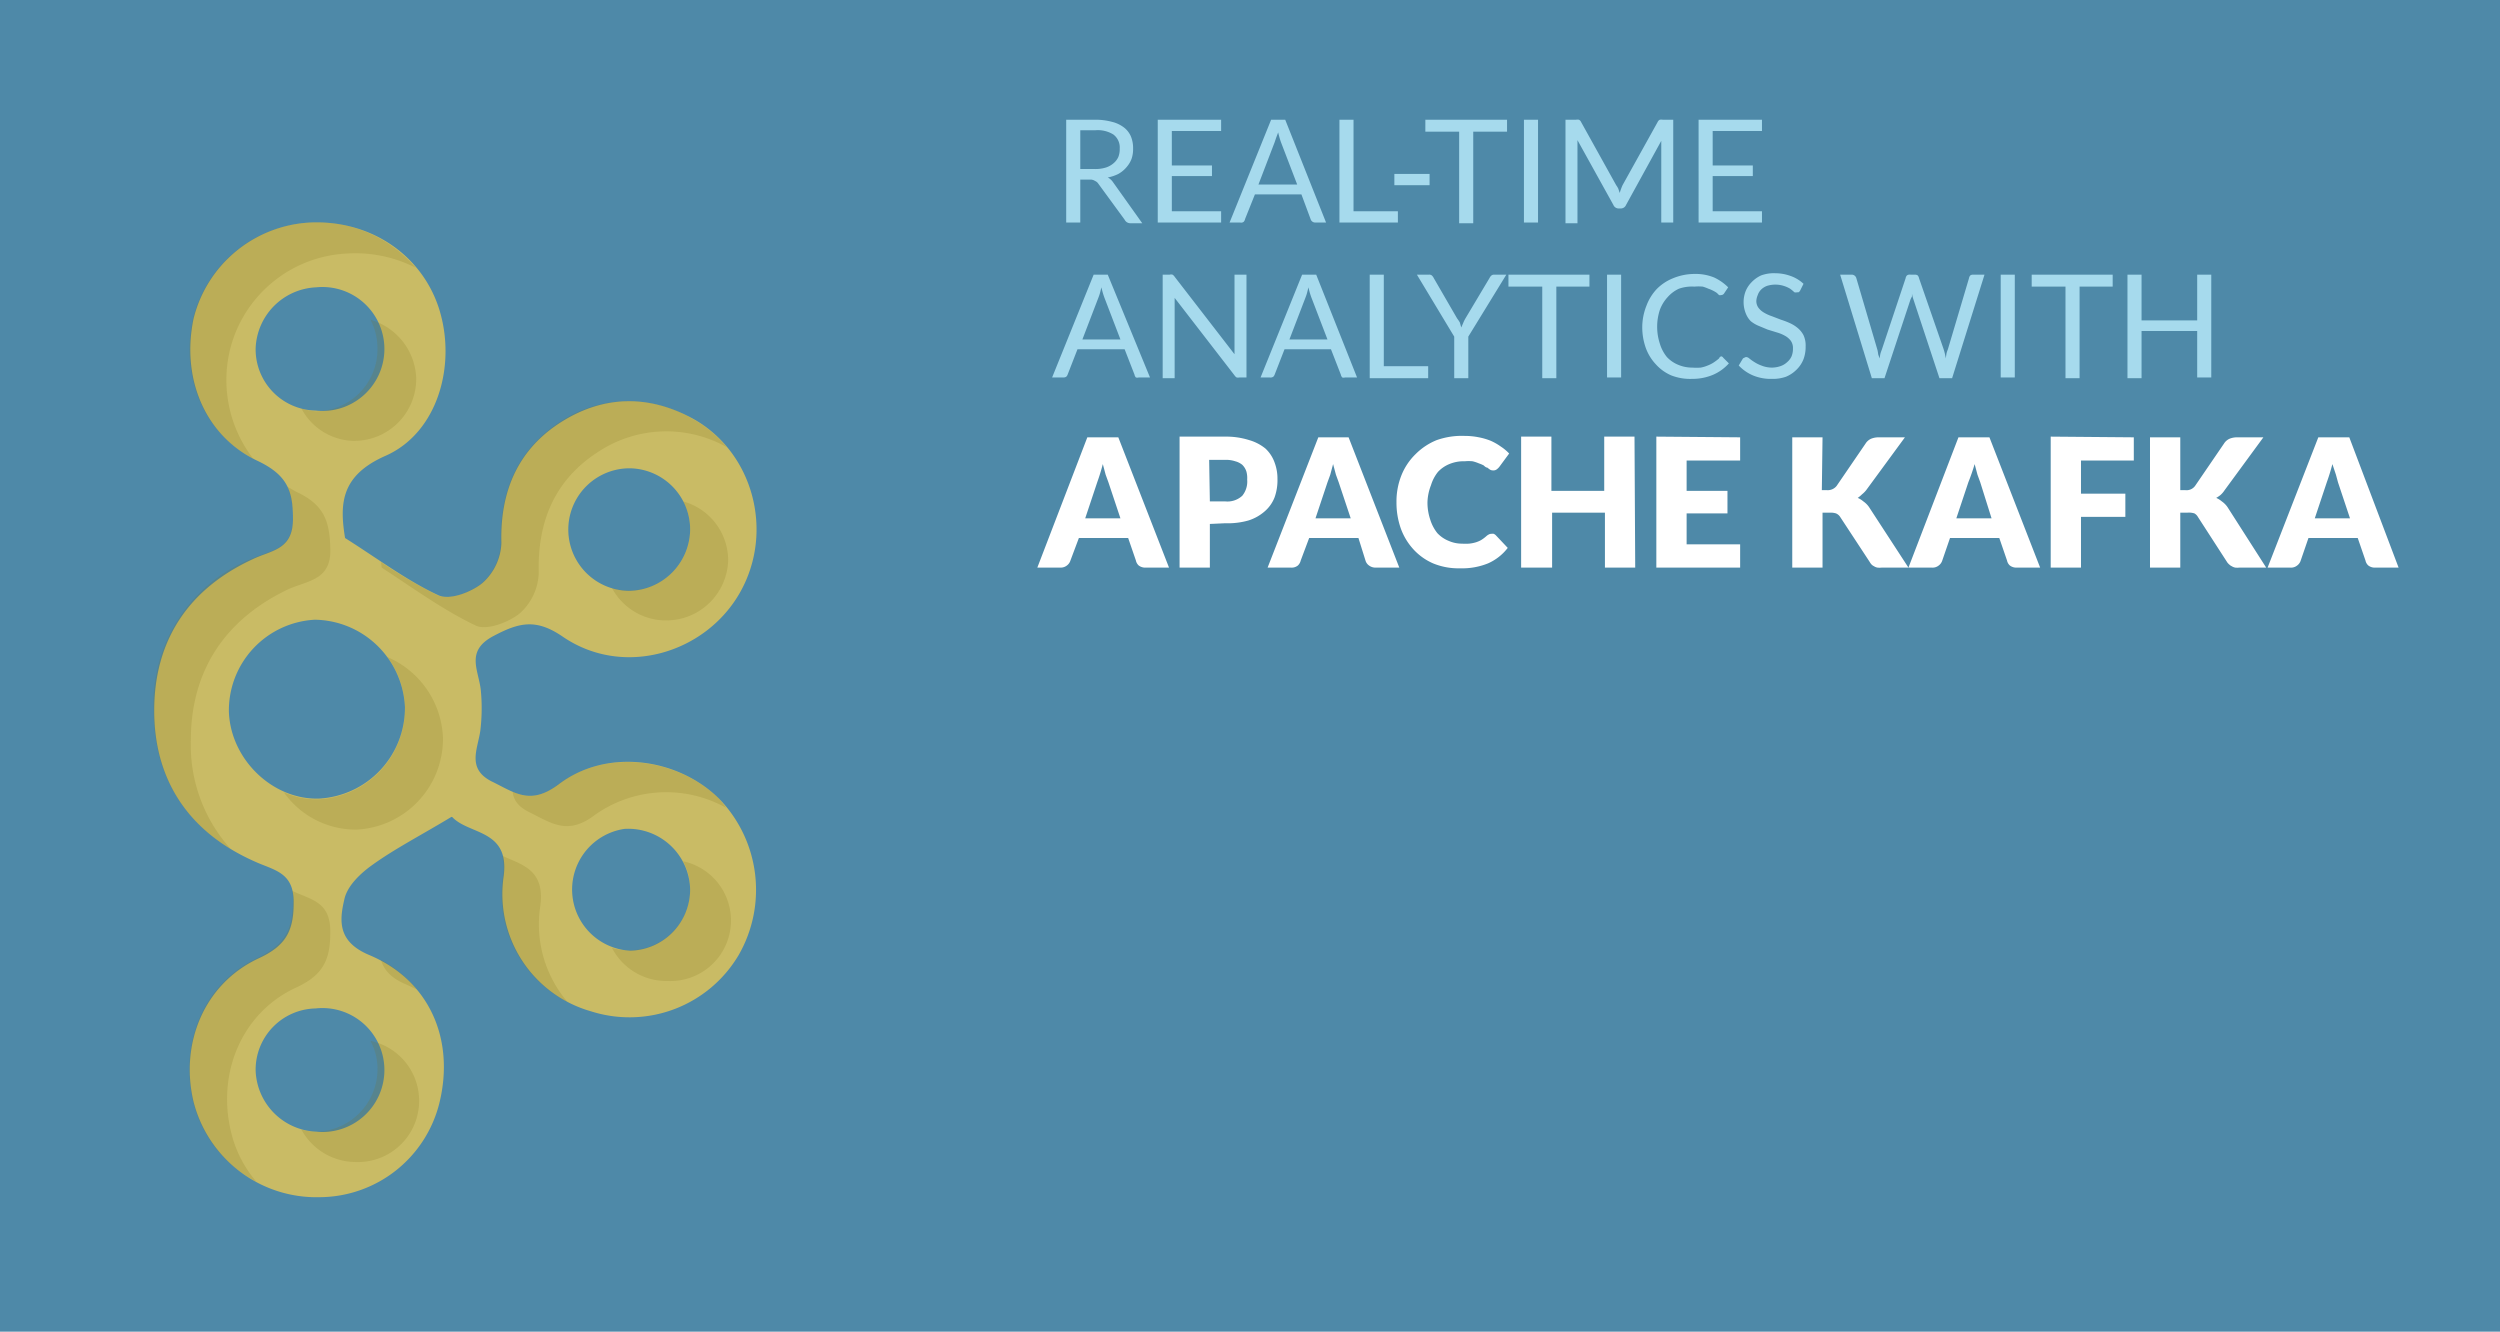 <svg id="Layer_1" data-name="Layer 1" xmlns="http://www.w3.org/2000/svg" viewBox="0 0 355 189.1"><defs><style>.cls-4{opacity:.6}.cls-5{fill:#7a6e14}.cls-6{fill:#a6daed}.cls-7{fill:#fff}</style></defs><path fill="#4e89a8" d="M0 0h355v189.1H0z"/><path d="M64.1 116c-4.3 2.6-8 4.5-11.2 6.8-1.7 1.2-3.6 3-4 4.9-.7 3-1 6 3.5 7.9 8.6 3.6 12.2 12 10 21A17.6 17.6 0 0 1 45.4 170a18 18 0 0 1-17.9-13.5c-2-8.3 1.5-16.8 9.2-20.4 3.7-1.7 5-3.7 5-7.8.1-4.5-2.8-4.7-5.6-6-9.2-4.1-14.2-11.4-14.2-21.4s4.9-17.3 14-21.5c2.7-1.3 5.8-1.3 5.7-5.9 0-4-1-6.1-4.9-8-7.6-3.5-11-11.8-9.2-20.3A18 18 0 0 1 44 31.6c8.5-.4 15.8 4.5 18.3 12.1 2.6 8-.1 17.7-7.5 21-6.4 2.8-6.6 6.8-5.8 11.7 4.6 2.9 8.7 6 13.2 8.1 1.6.8 4.7-.4 6.3-1.7a8 8 0 0 0 2.7-5.7c-.2-7.4 2.4-13.4 8.7-17.3 6-3.7 12.3-3.7 18.4-.4 8.6 4.7 11.7 16 6.8 24.7s-16.6 12.2-25.2 6.3c-3.8-2.6-6.2-2-9.8-.1-4.2 2.2-2 5-1.8 8a26.4 26.4 0 0 1-.1 5.5c-.4 2.7-2 5.5 1.9 7.3 3.2 1.6 5.3 3.2 9.2.3 6.8-5.2 16.9-3.8 22.8 2a18.6 18.6 0 0 1 2.8 22.2 18 18 0 0 1-21 8 17.3 17.3 0 0 1-12.4-19c1-6.9-4.9-6-7.3-8.6zM44.7 88a12.9 12.9 0 0 0-12.2 13c.2 6.8 6.2 12.6 12.8 12.4a12.9 12.9 0 0 0 12.2-13A13 13 0 0 0 44.7 88zm.2-47.2a9 9 0 0 0-8.6 8.7 8.7 8.7 0 0 0 8.5 8.8 8.8 8.8 0 1 0 .1-17.5zM89.5 135a8.7 8.7 0 0 0 8.5-8.7 8.8 8.8 0 0 0-9.3-8.6 8.7 8.7 0 0 0 .8 17.3zm-44.6 25.7a8.8 8.8 0 1 0-.1-17.5 8.7 8.7 0 0 0-8.5 8.8 9 9 0 0 0 8.6 8.7zM98 75.3a8.7 8.7 0 0 0-8.5-8.8 8.7 8.7 0 1 0-.2 17.4 8.8 8.8 0 0 0 8.7-8.6z" fill="#c9bb65"/><g opacity=".3"><g class="cls-4"><path class="cls-5" d="M54.1 136.3c.4 1.4 1.4 2.6 3.6 3.5l1.5.7a17.1 17.1 0 0 0-5.1-4.2z"/></g><g class="cls-4"><path class="cls-5" d="M94.8 139.3a8.6 8.6 0 0 0 2.2-17 8.4 8.4 0 0 1 1 4 8.7 8.7 0 0 1-11.1 8.3 8.7 8.7 0 0 0 7.9 4.7z"/></g><g class="cls-4"><path class="cls-5" d="M50.3 165a8.7 8.7 0 0 0 2.3-17.2 8.4 8.4 0 0 1 1 4.4 8.9 8.9 0 0 1-8.7 8.5 8 8 0 0 1-2.1-.3 8.8 8.8 0 0 0 7.5 4.6z"/></g><g class="cls-4"><path class="cls-5" d="M50.7 117.8a12.9 12.9 0 0 0 12.2-13A13 13 0 0 0 55 93.3a12.5 12.5 0 0 1 2.5 7.2 12.9 12.9 0 0 1-12.2 13 11.5 11.5 0 0 1-5-1 12.5 12.5 0 0 0 10.4 5.3z"/></g><g class="cls-4"><path class="cls-5" d="M50.1 62.6a8.8 8.8 0 0 0 9-9 9 9 0 0 0-6.5-8.2 8.6 8.6 0 0 1 1 4 8.8 8.8 0 0 1-8.8 9 8.7 8.7 0 0 1-2-.4 8.6 8.6 0 0 0 7.3 4.6z"/></g><g class="cls-4"><path class="cls-5" d="M97 71.2a8.4 8.4 0 0 1 1 4.1 8.7 8.7 0 0 1-11.1 8.2 8.7 8.7 0 0 0 7.8 4.6 8.8 8.8 0 0 0 8.7-8.5 8.7 8.7 0 0 0-6.4-8.4z"/></g><g class="cls-4"><path class="cls-5" d="M32.8 120.6a22 22 0 0 1-5.7-15.5c0-10 5-17.3 14-21.5 2.8-1.2 6-1.3 5.8-5.8-.1-4-1-6.2-4.9-8l-1.2-.7a10.9 10.9 0 0 1 .8 4.4c0 4.5-3 4.6-5.8 5.8a22.2 22.2 0 0 0-14 21.5c0 8.8 3.9 15.5 11 19.8z"/></g><g class="cls-4"><path class="cls-5" d="M32.8 160.7c-2-8.3 1.5-16.8 9.1-20.4 3.8-1.7 5-3.8 5-7.8.1-4.5-2.7-4.7-5.4-6a7.2 7.2 0 0 1 .1 1.7c-.1 4-1.3 6-5 7.8-7.7 3.6-11.1 12-9.2 20.4a17.5 17.5 0 0 0 9 11.4 16.8 16.8 0 0 1-3.6-7.1z"/></g><g class="cls-4"><path class="cls-5" d="M75.3 115.4c3.2 1.6 5.4 3.2 9.2.3a17.5 17.5 0 0 1 18.6-1 17 17 0 0 0-1.1-1.4c-6-5.7-16-7-22.8-1.9-2.6 2-4.5 1.9-6.4 1 .1 1.2.8 2.2 2.5 3z"/></g><g class="cls-4"><path class="cls-5" d="M76.7 128.8c.8-5.4-2.7-6-5.4-7.3a7.8 7.8 0 0 1 .1 3 17.2 17.2 0 0 0 9.2 17.8 17 17 0 0 1-3.9-13.5z"/></g><g class="cls-4"><path class="cls-5" d="M62.1 84.5a62.7 62.7 0 0 1-8-4.7l.1.8c4.6 3 8.7 6 13.3 8.2 1.5.8 4.7-.4 6.3-1.7a8 8 0 0 0 2.7-5.7C76.3 74 78.8 68 85.2 64a17.5 17.5 0 0 1 18-.5 16.8 16.8 0 0 0-5-4.1 17.6 17.6 0 0 0-18.4.3c-6.3 4-8.9 10-8.7 17.4a8 8 0 0 1-2.7 5.7c-1.6 1.3-4.7 2.5-6.3 1.7z"/></g><g class="cls-4"><path class="cls-5" d="M36 65.2a18.3 18.3 0 0 1-3.3-15.7A18 18 0 0 1 49.3 36 18.9 18.9 0 0 1 59 38a18.3 18.3 0 0 0-15-6.4 18 18 0 0 0-16.6 13.6c-1.8 8.2 1.4 16.3 8.7 20z"/></g></g><path class="cls-6" d="M153.4 25.5v6.1h-2V17h4.1a9 9 0 0 1 2.4.3 4.6 4.6 0 0 1 1.7.8 3.2 3.2 0 0 1 1 1.3 4.4 4.4 0 0 1 .3 1.7 4.3 4.3 0 0 1-.2 1.4 3.8 3.8 0 0 1-.7 1.2 4.2 4.2 0 0 1-1.2 1 5.6 5.6 0 0 1-1.5.5 2 2 0 0 1 .7.6l4.2 5.9h-1.7a.9.9 0 0 1-.8-.5l-3.8-5.2a1 1 0 0 0-.4-.3 1.2 1.2 0 0 0-.6-.2zm0-1.5h2a5 5 0 0 0 1.6-.2 3.1 3.1 0 0 0 1.1-.6 2.5 2.5 0 0 0 .7-.9 3 3 0 0 0 .2-1.2 2.3 2.3 0 0 0-.9-2 4.2 4.2 0 0 0-2.6-.6h-2.1zM173.4 17v1.6h-7v4.9h5.7V25h-5.7v5h7v1.6h-9V17zM188.3 31.6h-1.5a.7.7 0 0 1-.4-.1.7.7 0 0 1-.3-.4l-1.3-3.5h-6.6l-1.4 3.5a.8.8 0 0 1-.2.4.6.6 0 0 1-.5.1h-1.5l5.9-14.6h2zm-9.6-5.4h5.5l-2.3-6a12.7 12.7 0 0 1-.4-1.4l-.3.8-.2.6zM192.2 30h6.3v1.6h-8.3V17h2zM198 24.7h5v1.6h-5zM214 17v1.7h-4.8v13h-2v-13h-4.8V17zM218.4 31.6h-2V17h2zM229.8 26.8l.2.6a9 9 0 0 1 .4-1.1l5-9a.6.6 0 0 1 .3-.3 1.1 1.1 0 0 1 .4 0h1.5v14.6h-1.7V20.8 20l-5 9.1a.8.8 0 0 1-.8.5h-.2a.8.8 0 0 1-.8-.5l-5.1-9.2v11.8h-1.7V17h1.5a1.1 1.1 0 0 1 .4 0 .6.6 0 0 1 .3.3l5 9a3 3 0 0 1 .3.5zM250.2 17v1.6h-7v4.9h5.7V25h-5.7v5h7v1.6h-9V17zM163.3 53.6h-1.6a.7.7 0 0 1-.4 0 .8.8 0 0 1-.2-.4l-1.4-3.6H153l-1.4 3.6a.8.8 0 0 1-.2.3.7.7 0 0 1-.4.1h-1.6l5.9-14.6h2zm-9.6-5.4h5.4l-2.3-6a12 12 0 0 1-.4-1.4l-.2.8a6.3 6.3 0 0 1-.2.6zM166.5 39a1 1 0 0 1 .3.3l8.5 11V50 39h1.7v14.6h-1a1 1 0 0 1-.4 0 1 1 0 0 1-.3-.3l-8.5-11v11.4h-1.7V39h1a.8.8 0 0 1 .4 0zM192.7 53.6H191a.7.7 0 0 1-.4 0 .8.8 0 0 1-.2-.4l-1.4-3.6h-6.6l-1.4 3.6a.8.8 0 0 1-.2.3.7.7 0 0 1-.5.1H179l5.9-14.6h2zm-9.6-5.4h5.4l-2.3-6a10.3 10.3 0 0 1-.4-1.4l-.2.8a6.3 6.3 0 0 1-.2.6zM196.5 52h6.3v1.7h-8.3V39h2zM208.5 47.8v5.9h-2v-5.9l-5.3-8.8h1.7a.6.6 0 0 1 .4.1 1.2 1.2 0 0 1 .3.4l3.3 5.7a5.4 5.4 0 0 1 .4.6l.2.7.3-.7a5.2 5.2 0 0 1 .3-.6l3.4-5.7a1.4 1.4 0 0 1 .2-.3.6.6 0 0 1 .4-.2h1.8zM225.7 39v1.7H221v13h-2v-13h-4.8V39zM230.2 53.6h-2V39h2zM244.4 50.6a.4.4 0 0 1 .3.2l.8.8a6.4 6.4 0 0 1-2.2 1.6 7.5 7.5 0 0 1-3 .6 7.4 7.4 0 0 1-3-.5 6.3 6.3 0 0 1-2.2-1.6 6.7 6.7 0 0 1-1.4-2.3 8.8 8.8 0 0 1-.5-3 8.3 8.3 0 0 1 .6-3 7 7 0 0 1 1.5-2.4 6.8 6.8 0 0 1 2.3-1.5 8 8 0 0 1 3-.6 7 7 0 0 1 2.8.5 7 7 0 0 1 2 1.4l-.6.9a1 1 0 0 1-.1.1.5.5 0 0 1-.3.1.5.5 0 0 1-.3 0l-.3-.3a4.5 4.5 0 0 0-.5-.3 4.4 4.4 0 0 0-.7-.3 6.9 6.9 0 0 0-.8-.3 6.6 6.6 0 0 0-1.2 0 5.6 5.6 0 0 0-2.2.3 4.8 4.8 0 0 0-1.6 1.2 5.4 5.4 0 0 0-1.1 1.8 7.7 7.7 0 0 0 0 4.8 5.5 5.5 0 0 0 1 1.9 4.6 4.6 0 0 0 1.6 1.1 5.1 5.1 0 0 0 2 .4 8.3 8.3 0 0 0 1.2 0 4.8 4.8 0 0 0 1-.3 4.6 4.6 0 0 0 .8-.4 7.7 7.7 0 0 0 .8-.6.5.5 0 0 1 .3-.3zM255.6 41.3a.8.8 0 0 1-.2.2.5.5 0 0 1-.2 0 .7.7 0 0 1-.4 0 6 6 0 0 0-.6-.5 4 4 0 0 0-.9-.4 4 4 0 0 0-2.4 0 2.4 2.4 0 0 0-.8.5 2 2 0 0 0-.5.8 2.4 2.4 0 0 0-.2.8 1.6 1.6 0 0 0 .3 1 2.6 2.6 0 0 0 .8.7 5.6 5.6 0 0 0 1.1.5l1.3.5a11 11 0 0 1 1.3.5 4.8 4.8 0 0 1 1.1.7 3.3 3.3 0 0 1 .8 1 3.5 3.5 0 0 1 .3 1.6 5 5 0 0 1-.3 1.8 4.2 4.2 0 0 1-1 1.5 4.6 4.6 0 0 1-1.5 1 5.6 5.6 0 0 1-2 .3 6.5 6.5 0 0 1-2.7-.5 6 6 0 0 1-2-1.4l.6-1a.7.7 0 0 1 .2-.1.5.5 0 0 1 .3-.1.8.8 0 0 1 .4.2 7 7 0 0 0 .7.5 5 5 0 0 0 1 .5 4 4 0 0 0 1.5.3 3.8 3.8 0 0 0 1.2-.2 2.6 2.6 0 0 0 1-.6 2.3 2.3 0 0 0 .6-.8 2.8 2.8 0 0 0 .2-1.1 1.8 1.8 0 0 0-.3-1.1 2.6 2.6 0 0 0-.8-.7 5.3 5.3 0 0 0-1.2-.5l-1.3-.4-1.2-.5a4.5 4.5 0 0 1-1.2-.7 3.3 3.3 0 0 1-.7-1.1 4.3 4.3 0 0 1 0-3.2 3.9 3.9 0 0 1 .8-1.2 4.4 4.4 0 0 1 1.4-1 5.3 5.3 0 0 1 2-.3 6.4 6.4 0 0 1 2.2.4 5.1 5.1 0 0 1 1.8 1.1zM261.3 39h1.6a.7.7 0 0 1 .4.1.7.7 0 0 1 .3.4l3 10.2a4.8 4.8 0 0 1 .1.6l.2.6.1-.6a4.6 4.6 0 0 1 .2-.6l3.4-10.2a.7.7 0 0 1 .2-.4.7.7 0 0 1 .5-.1h.6a.7.7 0 0 1 .4.1.8.8 0 0 1 .2.4l3.5 10.1a8.2 8.2 0 0 1 .3 1.3l.1-.7a4.8 4.8 0 0 1 .2-.6l3-10.1a.7.7 0 0 1 .2-.4.7.7 0 0 1 .4-.1h1.6l-4.6 14.7h-1.8l-3.7-11.2a5.1 5.1 0 0 1-.2-.8v.4l-.2.4-3.7 11.2h-1.8zM286.1 53.6h-2V39h2zM300 39v1.7h-4.7v13h-2v-13h-4.8V39zM314 53.6h-2V47h-7.9v6.7h-2V39h2v6.5h7.9V39h2z"/><path class="cls-7" d="M166 80.6h-3.3a1.5 1.5 0 0 1-1-.3 1.3 1.3 0 0 1-.4-.7l-1.1-3.2h-7l-1.2 3.2a1.4 1.4 0 0 1-.5.7 1.4 1.4 0 0 1-.9.3h-3.3l7.1-18.5h4.4zm-11.9-7h5l-1.7-5.1-.4-1.1-.4-1.5a29.1 29.1 0 0 1-.8 2.6zM171.8 74.4v6.2h-4.3V62h6.5a10.8 10.8 0 0 1 3.4.5 6.4 6.4 0 0 1 2.3 1.2 5 5 0 0 1 1.3 2 6.5 6.5 0 0 1 .4 2.3 7.2 7.2 0 0 1-.4 2.6 5 5 0 0 1-1.4 2 6.4 6.4 0 0 1-2.3 1.3 10.6 10.6 0 0 1-3.3.4zm0-3.2h2.2a3.1 3.1 0 0 0 2.4-.8 3.2 3.2 0 0 0 .7-2.3 3.5 3.5 0 0 0-.1-1.1 2.3 2.3 0 0 0-.6-1 2.6 2.6 0 0 0-1-.5 4.1 4.1 0 0 0-1.4-.2h-2.3zM198.7 80.6h-3.4a1.5 1.5 0 0 1-.9-.3 1.3 1.3 0 0 1-.5-.7l-1-3.2h-7l-1.2 3.2a1.4 1.4 0 0 1-.4.7 1.4 1.4 0 0 1-1 .3H180l7.2-18.5h4.3zm-11.9-7h5l-1.7-5.1-.4-1.1-.4-1.5-.4 1.5-.4 1.1zM211.8 75.8a1.2 1.2 0 0 1 .3 0 1 1 0 0 1 .3.2l1.7 1.8a7.2 7.2 0 0 1-2.8 2.2 9.8 9.8 0 0 1-4 .7 9.4 9.4 0 0 1-3.8-.7 8.2 8.2 0 0 1-2.8-2 8.8 8.8 0 0 1-1.8-3 11 11 0 0 1-.6-3.7 10 10 0 0 1 .7-3.8 8.7 8.7 0 0 1 2-3 9 9 0 0 1 3-2 10.7 10.7 0 0 1 4-.6 10 10 0 0 1 2 .2 8.8 8.8 0 0 1 1.7.5 7.9 7.9 0 0 1 1.4.8 6.5 6.5 0 0 1 1.2 1l-1.4 1.9a2 2 0 0 1-.3.3.8.8 0 0 1-.6.2.9.9 0 0 1-.4-.1 5 5 0 0 1-.4-.3c-.2 0-.4-.2-.5-.3a4.2 4.2 0 0 0-.7-.3 5.3 5.3 0 0 0-.9-.3 5.7 5.7 0 0 0-1.1 0 5.3 5.3 0 0 0-2.2.4 4.6 4.6 0 0 0-1.6 1.1 5.6 5.6 0 0 0-1 1.9 7.2 7.2 0 0 0-.5 2.4 7.6 7.6 0 0 0 .4 2.5 5.8 5.8 0 0 0 1 1.9 4.5 4.5 0 0 0 1.6 1.1 4.7 4.7 0 0 0 1.9.4 8.7 8.7 0 0 0 1 0 5 5 0 0 0 1-.2 4 4 0 0 0 .7-.3 5.1 5.1 0 0 0 .8-.6 1.5 1.5 0 0 1 .3-.2.8.8 0 0 1 .4-.1zM232.2 80.6h-4.3v-7.8h-7.5v7.8H216V62h4.3v7.7h7.5v-7.7h4.3zM247.1 62.1v3.3h-7.6v4.3h5.8v3.2h-5.8v4.4h7.6v3.3h-11.9V62zM258.7 69.6h.7a1.6 1.6 0 0 0 1.4-.6l4.1-6a1.8 1.8 0 0 1 .8-.7 2.8 2.8 0 0 1 1-.2h3.8l-5.5 7.5a3.7 3.7 0 0 1-.6.6 4.3 4.3 0 0 1-.6.5 3.3 3.3 0 0 1 .8.5 3.2 3.2 0 0 1 .8.8l5.6 8.6h-3.8a2.8 2.8 0 0 1-.6 0 1.3 1.3 0 0 1-.5-.2 1.2 1.2 0 0 1-.3-.2 1.8 1.8 0 0 1-.3-.4l-4.2-6.4a1.3 1.3 0 0 0-.6-.5 2.6 2.6 0 0 0-.9-.1h-1v7.8h-4.3V62.1h4.3zM289.7 80.6h-3.3a1.5 1.5 0 0 1-1-.3 1.3 1.3 0 0 1-.4-.7l-1.1-3.2h-7l-1.1 3.2a1.4 1.4 0 0 1-.5.7 1.4 1.4 0 0 1-1 .3H271l7.1-18.5h4.4zm-11.9-7h5l-1.6-5.1-.4-1.1-.4-1.5a29.1 29.1 0 0 1-.9 2.6zM303 62.1v3.3h-7.5v4.7h6.3v3.3h-6.3v7.2h-4.3V62zM309.6 69.6h.7a1.5 1.5 0 0 0 1.4-.6l4.1-6a1.8 1.8 0 0 1 .8-.7 2.8 2.8 0 0 1 1-.2h3.8l-5.5 7.5a3.4 3.4 0 0 1-.6.7 4.3 4.3 0 0 1-.6.4 3.3 3.3 0 0 1 .8.5 3.2 3.2 0 0 1 .8.8l5.5 8.6H318a2.9 2.9 0 0 1-.6 0 1.5 1.5 0 0 1-.5-.2 1.2 1.2 0 0 1-.3-.2 2.4 2.4 0 0 1-.3-.3l-4.2-6.5a1.3 1.3 0 0 0-.5-.5 2.6 2.6 0 0 0-1-.1h-1v7.8h-4.3V62.1h4.3zM340.6 80.6h-3.3a1.5 1.5 0 0 1-1-.3 1.3 1.3 0 0 1-.4-.7l-1.1-3.2h-7l-1.1 3.2a1.4 1.4 0 0 1-.5.7 1.4 1.4 0 0 1-1 .3H322l7.2-18.5h4.4zm-11.9-7h5l-1.7-5.1-.3-1.1-.5-1.5a29.1 29.1 0 0 1-.8 2.6z"/></svg>